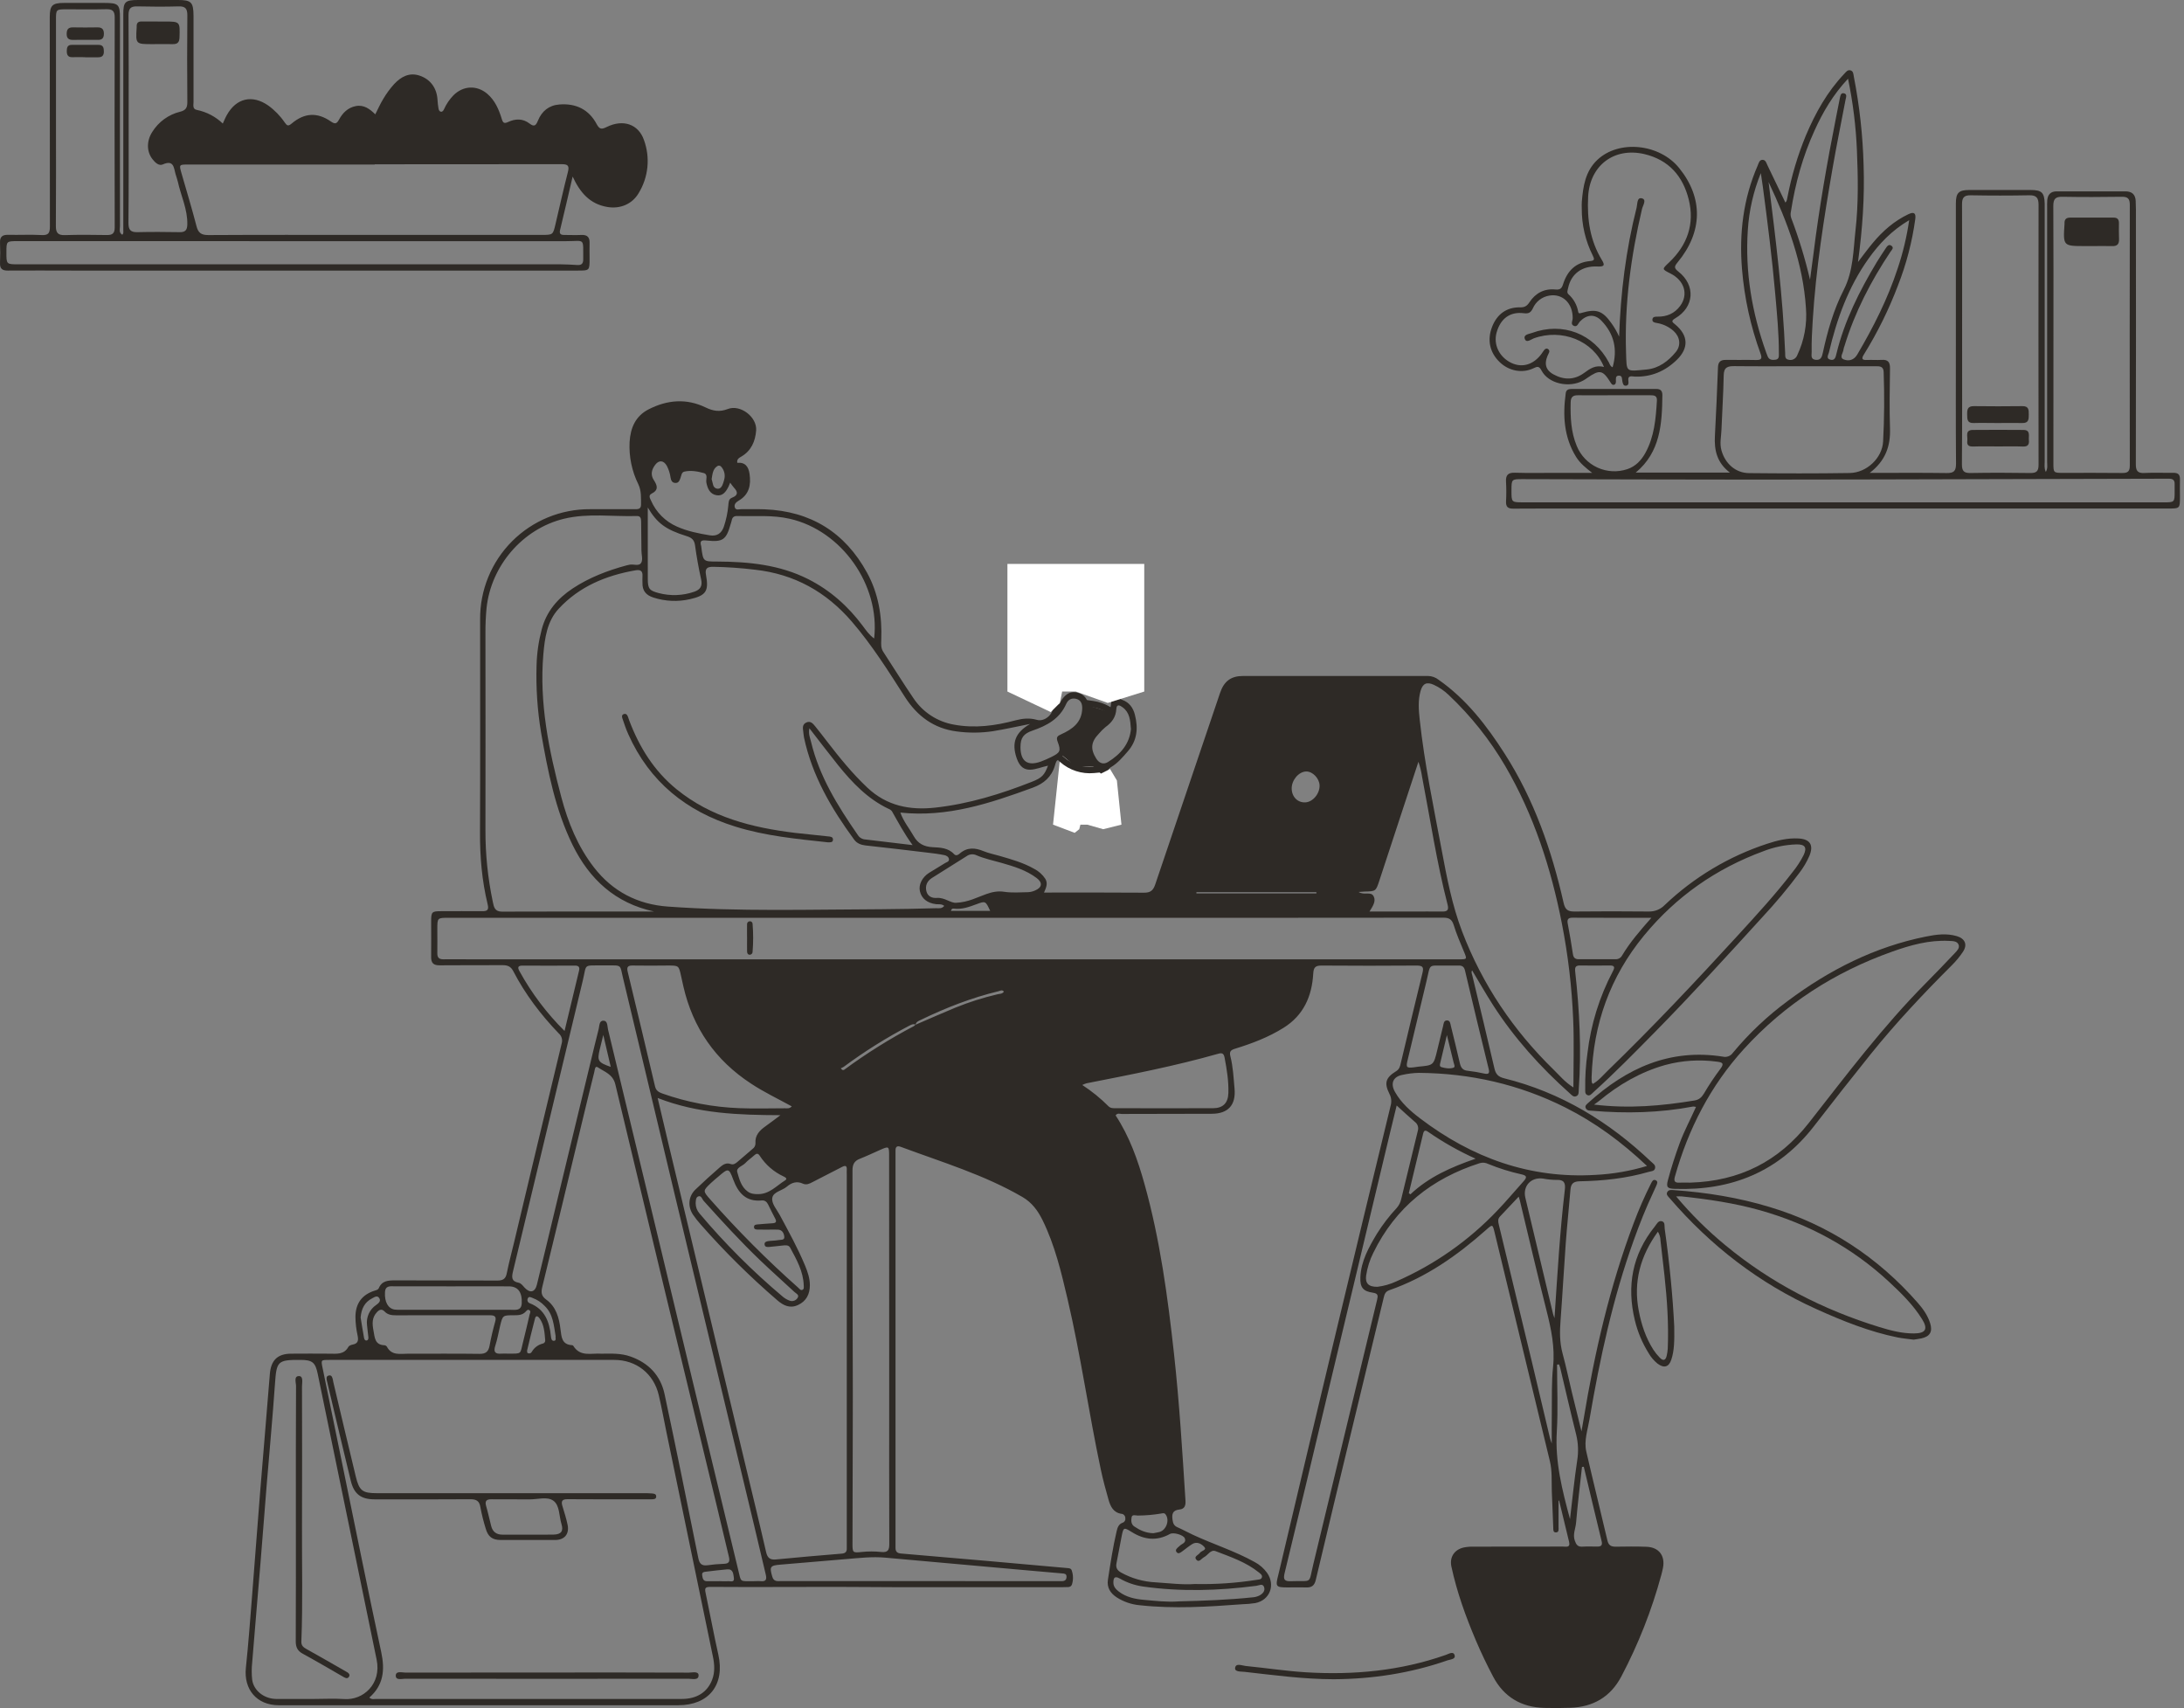 <svg xmlns="http://www.w3.org/2000/svg" width="523" height="409" viewBox="0 0 523 409" fill="none"><rect x="0" y="0" width="523" height="409" fill="#808080" stroke="none"/><path d="M137.131 42.277C138.9 46.099 141.245 48.879 145.512 49.574C148.525 50.061 151.398 48.879 152.938 46.245C154.091 44.362 154.805 42.242 155.027 40.045C155.248 37.847 154.971 35.628 154.217 33.552C152.903 29.73 149.22 28.458 145.252 30.425C144.063 31.016 143.559 30.977 142.889 29.73C141.009 26.186 137.896 24.705 133.955 25.018C131.467 25.202 129.754 26.61 128.83 28.865C128.347 30.036 127.968 30.484 126.777 29.56C125.209 28.354 123.409 28.396 121.679 29.212C120.73 29.654 120.449 29.435 120.157 28.479C119.462 26.206 118.534 24.021 116.648 22.426C114.153 20.341 110.904 20.497 108.572 22.836C107.643 23.794 106.888 24.906 106.342 26.123C106.199 26.429 105.994 26.797 105.601 26.749C105.209 26.7 105.066 26.311 105.007 25.981C104.889 25.301 104.81 24.616 104.771 23.927C104.618 21.116 103.1 19.017 100.56 18.135C98.02 17.252 96.025 18.381 94.368 20.15C93.404 21.221 92.548 22.385 91.814 23.625C91.088 24.799 90.531 26.078 89.868 27.378C88.568 26.102 87.154 25.035 85.233 25.397C83.311 25.758 82.057 27.027 81.174 28.66C80.629 29.667 80.215 29.765 79.221 29.08C75.983 26.839 72.901 26.995 69.84 29.584C69.009 30.279 68.752 30.126 68.199 29.351C67.124 27.767 65.78 26.383 64.228 25.261C60.406 22.607 56.583 23.482 54.314 27.558C53.967 28.156 53.72 28.799 53.352 29.581C51.619 27.919 49.45 26.785 47.097 26.311C46.055 26.102 46.347 25.126 46.343 24.427C46.322 17.541 46.343 10.654 46.343 3.767C46.319 0.521 45.805 0 42.615 0C39.425 0 36.249 0 33.066 0C29.939 0 29.526 0.424 29.526 3.475C29.526 20.719 29.526 37.964 29.526 55.21C29.526 55.537 29.63 55.905 29.275 56.211C28.4 55.665 28.73 54.838 28.73 54.171C28.709 37.562 28.709 20.953 28.73 4.343C28.73 1.046 28.383 0.705 25.022 0.702C21.779 0.702 18.536 0.702 15.293 0.702C12.534 0.702 11.919 1.303 11.916 4.069C11.916 20.792 11.927 37.516 11.95 54.241C11.95 55.804 11.603 56.371 9.977 56.284C7.322 56.148 4.653 56.284 1.985 56.232C0.595 56.197 -0.058 56.663 0.004 58.122C0.074 59.741 0.07 61.364 0.004 62.987C-0.044 64.349 0.546 64.8 1.874 64.79C7.023 64.745 12.173 64.79 17.326 64.79H138.351C141.186 64.79 141.186 64.79 141.186 61.882C141.186 60.666 141.151 59.449 141.186 58.237C141.235 56.864 140.696 56.194 139.251 56.26C137.861 56.322 136.471 56.26 135.081 56.26C134.282 56.26 133.903 55.989 134.115 55.096C135.147 50.811 136.134 46.562 137.131 42.277ZM89.732 39.397V39.341C104.674 39.341 119.58 39.341 134.504 39.313C136.047 39.313 136.37 39.723 135.988 41.214C134.925 45.349 134 49.522 133.021 53.681C132.419 56.246 132.419 56.249 129.709 56.249H87.022C74.645 56.249 62.265 56.214 49.888 56.287C48.185 56.287 47.455 55.759 47.045 54.119C45.951 49.866 44.655 45.665 43.449 41.443C42.876 39.431 42.889 39.4 44.964 39.4C59.887 39.393 74.809 39.392 89.732 39.397ZM70.531 57.747C92.227 57.747 113.925 57.747 135.623 57.747C140.196 57.747 139.623 56.805 139.664 62.146C139.664 63.112 139.251 63.515 138.299 63.463C136.909 63.383 135.519 63.292 134.129 63.289C125.688 63.27 117.248 63.27 108.809 63.289H4.372C1.53 63.289 1.53 63.289 1.537 60.398C1.537 57.75 1.537 57.74 4.237 57.74L70.531 57.747ZM13.406 29.254C13.406 21.1 13.406 12.943 13.406 4.785C13.406 2.234 13.406 2.231 16.026 2.231C19.154 2.231 22.281 2.286 25.408 2.206C26.864 2.168 27.472 2.575 27.469 4.149C27.427 20.925 27.427 37.701 27.469 54.477C27.469 55.867 26.923 56.298 25.61 56.28C22.256 56.228 18.896 56.19 15.533 56.298C13.82 56.353 13.365 55.693 13.379 54.074C13.441 45.783 13.406 37.527 13.406 29.236V29.254ZM30.808 28.597C30.808 20.258 30.843 11.943 30.776 3.614C30.776 1.994 31.326 1.484 32.889 1.529C36.187 1.612 39.491 1.619 42.778 1.529C44.398 1.48 44.863 2.092 44.863 3.655C44.801 10.605 44.801 17.544 44.863 24.473C44.863 25.8 44.467 26.419 43.15 26.749C40.361 27.427 37.952 29.178 36.444 31.62C35.054 33.802 35.117 36.339 36.52 38.125C37.156 38.931 38.046 39.793 38.998 39.369C41.607 38.208 41.611 40.126 42.031 41.659C42.202 42.274 42.445 42.868 42.58 43.486C43.331 46.913 44.947 50.134 44.856 53.765C44.821 55.109 44.359 55.617 43.014 55.592C39.661 55.537 36.305 55.509 32.938 55.592C31.253 55.645 30.749 55.016 30.759 53.376C30.839 45.116 30.808 36.832 30.808 28.58V28.597Z" fill="#2E2A26"></path><path d="M20.38 13.717C21.423 13.717 22.465 13.717 23.507 13.717C24.453 13.717 24.869 13.296 24.873 12.358C24.877 11.42 24.713 10.735 23.58 10.742C21.443 10.742 19.306 10.742 17.166 10.742C16.124 10.742 15.992 11.437 15.992 12.264C15.992 13.091 16.259 13.717 17.267 13.692C18.274 13.668 19.352 13.692 20.394 13.692L20.38 13.717Z" fill="#2E2A26"></path><path d="M20.613 9.544C21.537 9.544 22.462 9.519 23.393 9.544C24.397 9.578 24.866 9.172 24.88 8.122C24.894 7.073 24.474 6.534 23.355 6.555C21.393 6.59 19.424 6.59 17.448 6.555C16.291 6.538 15.964 7.104 15.967 8.168C15.971 9.231 16.516 9.557 17.482 9.557C18.532 9.523 19.571 9.544 20.613 9.544Z" fill="#2E2A26"></path><path d="M37.785 5.141C36.517 5.141 35.248 5.168 33.98 5.141C33.097 5.116 32.691 5.488 32.729 6.367C32.734 6.425 32.734 6.483 32.729 6.541C32.475 10.568 32.475 10.568 36.461 10.568C38.077 10.568 39.689 10.537 41.305 10.568C42.434 10.596 42.945 10.221 42.987 8.977C43.105 5.154 43.15 5.154 39.345 5.154H37.788L37.785 5.141Z" fill="#2E2A26"></path><path d="M447.732 113.24C451.52 110.345 452.732 106.839 452.597 102.621C452.444 97.822 452.524 93.017 452.597 88.215C452.618 86.724 452.121 86.071 450.595 86.172C449.445 86.251 448.281 86.137 447.121 86.196C445.818 86.265 445.731 85.848 446.377 84.83C449.61 79.615 452.33 74.099 454.501 68.36C456.51 63.241 457.902 57.901 458.65 52.453C458.837 51.011 458.347 50.646 456.954 51.313C453.608 52.911 450.873 55.302 448.514 58.127C447.343 59.517 446.269 61.008 444.935 62.731C446.009 54.795 446.533 47.195 446.276 39.558C446.084 32.447 445.303 25.364 443.941 18.383C443.82 17.778 443.854 17.014 443.083 16.833C442.43 16.68 442.04 17.257 441.655 17.663C437.565 21.958 434.733 27.045 432.443 32.462C430.483 37.224 429.007 42.17 428.037 47.227C427.947 47.661 427.933 48.123 427.547 48.509C426.112 45.52 424.705 42.557 423.266 39.614C422.999 39.068 422.836 38.272 422.068 38.272C421.3 38.272 421.154 39.082 420.914 39.634C417.457 47.557 416.456 55.865 417.154 64.416C417.719 71.341 419.214 78.159 421.599 84.684C422.029 85.869 421.769 86.231 420.525 86.203C418.093 86.144 415.66 86.22 413.228 86.182C411.984 86.161 411.456 86.703 411.404 87.919C411.185 93.409 410.976 98.9 410.667 104.386C410.472 107.809 411.167 110.828 414.256 113.16H391.709C397.616 108.257 398.009 101.499 398.089 94.626C398.089 93.583 397.654 93.138 396.65 93.138C389.879 93.138 383.108 93.138 376.337 93.138C375.642 93.138 375.055 93.316 374.947 94.132C374.217 99.463 374.488 104.629 377.403 109.372C378.366 110.94 379.756 112.041 381.271 113.226H372.695C369.398 113.226 366.093 113.302 362.799 113.195C361.093 113.139 360.541 113.785 360.648 115.415C360.733 116.976 360.733 118.541 360.648 120.102C360.596 121.392 361.131 121.809 362.386 121.795C368.293 121.746 374.2 121.767 380.107 121.767H519.18C522.036 121.767 522.036 121.767 522.032 118.921C522.032 117.531 521.994 116.141 522.032 114.751C522.064 113.622 521.546 113.205 520.462 113.219C518.148 113.25 515.826 113.132 513.512 113.257C511.851 113.348 511.462 112.677 511.466 111.141C511.503 91.578 511.51 72.017 511.487 52.456C511.487 51.011 511.511 49.562 511.434 48.116C511.358 46.615 510.573 45.819 508.985 45.823C503.484 45.844 497.987 45.823 492.49 45.823C491.083 45.823 490.364 46.591 490.252 47.946C490.2 48.582 490.225 49.221 490.225 49.857C490.225 70.11 490.225 90.366 490.225 110.623C490.225 111.343 490.416 112.1 489.912 113.011C489.481 112.104 489.641 111.304 489.641 110.554C489.627 90.588 489.627 70.622 489.641 50.656C489.641 50.017 489.641 49.381 489.641 48.745C489.564 46.118 488.929 45.5 486.302 45.496H471.544C469.077 45.496 468.372 46.17 468.372 48.693C468.358 59.581 468.358 70.461 468.372 81.335C468.372 91.231 468.327 101.141 468.407 111.023C468.407 112.795 467.896 113.299 466.148 113.271C460.165 113.181 454.206 113.24 447.732 113.24ZM491.736 80.171C491.736 69.879 491.767 59.586 491.705 49.291C491.705 47.619 492.23 47.088 493.884 47.119C498.623 47.206 503.37 47.188 508.109 47.119C509.537 47.098 510.027 47.584 510.024 49.023C509.991 69.841 509.991 90.66 510.024 111.478C510.024 112.868 509.555 113.275 508.21 113.257C503.529 113.198 498.828 113.236 494.158 113.233C491.747 113.233 491.726 113.233 491.726 110.874C491.728 100.642 491.732 90.407 491.736 80.171ZM469.866 80.146C469.866 69.722 469.887 59.326 469.845 48.915C469.845 47.386 470.262 46.73 471.93 46.761C476.614 46.849 481.299 46.849 485.985 46.761C487.688 46.733 488.175 47.428 488.171 49.033C488.141 69.799 488.141 90.562 488.171 111.325C488.171 112.896 487.619 113.288 486.149 113.264C481.406 113.191 476.659 113.177 471.902 113.264C470.304 113.295 469.818 112.809 469.818 111.2C469.897 100.852 469.866 90.501 469.866 80.146ZM431.839 87.694C437.63 87.694 443.412 87.694 449.185 87.694C450.175 87.694 451.033 87.714 451.078 89.083C451.269 94.643 451.242 100.178 450.946 105.714C450.738 109.699 446.999 113.202 442.954 113.264C434.917 113.393 426.877 113.368 418.84 113.288C415.587 113.257 413.127 110.995 412.238 107.857C411.755 106.158 412.186 104.525 412.238 102.868C412.397 98.535 412.7 94.209 412.773 89.879C412.804 87.94 413.711 87.652 415.358 87.673C420.848 87.739 426.345 87.69 431.839 87.694ZM441.356 120.287H364.797C361.948 120.287 361.948 120.287 361.951 117.476C361.951 114.731 361.951 114.724 364.71 114.731C383.512 114.769 402.317 114.842 421.119 114.842C439.74 114.842 458.365 114.769 476.989 114.731C491.106 114.7 505.225 114.666 519.346 114.626C520.288 114.626 520.781 114.915 520.757 115.898C520.757 116.475 520.757 117.055 520.757 117.635C520.757 120.287 520.757 120.29 518.099 120.29L441.356 120.287ZM442.544 18.848C443.72 24.495 444.432 30.227 444.674 35.989C444.938 42.345 445.06 48.721 444.344 55.055C443.799 59.896 443.844 64.84 441.526 69.392C439.094 74.152 437.634 79.278 436.505 84.493C436.297 85.47 436.026 86.314 434.768 86.158C433.51 86.001 433.851 85.007 433.837 84.278C433.788 81.793 433.93 79.316 434.083 76.832C434.841 64.465 436.769 52.255 438.882 40.072C439.82 34.662 440.929 29.3 441.95 23.894C442.061 23.303 442.43 22.483 441.509 22.327C440.783 22.205 440.696 22.997 440.578 23.557C440.275 25.026 439.99 26.503 439.702 27.977C437.548 38.863 435.63 49.791 434.267 60.806C434.01 62.867 433.718 64.917 433.444 66.974C432.271 61.943 430.761 56.997 428.927 52.168C428.77 51.674 428.75 51.146 428.871 50.642C429.914 43.922 431.7 37.414 434.539 31.225C436.536 26.816 438.986 22.646 442.544 18.848ZM386.5 94.643C389.391 94.643 392.286 94.643 395.187 94.643C396.07 94.643 396.848 94.713 396.779 95.904C396.525 100.248 396.16 104.591 393.999 108.483C393.033 110.22 391.695 111.662 389.714 112.333C387.364 113.129 384.798 112.997 382.542 111.963C380.286 110.93 378.51 109.073 377.577 106.773C376.187 103.427 376.048 99.935 376.121 96.384C376.146 94.994 376.719 94.605 378.012 94.647C380.83 94.688 383.665 94.643 386.5 94.643ZM457.19 52.717C456.618 56.672 455.688 60.567 454.411 64.354C452.037 71.591 448.622 78.333 444.768 84.879C443.938 86.29 442.683 86.519 441.523 86.067C440.362 85.616 441.408 84.493 441.464 83.666C441.512 83.381 441.593 83.103 441.703 82.836C444.17 74.743 448.017 67.321 452.697 60.306C453 59.857 453.639 59.343 452.93 58.839C452.291 58.381 451.888 58.982 451.561 59.475C450.828 60.587 450.081 61.688 449.396 62.828C445.272 69.698 441.693 76.811 439.782 84.657C439.591 85.428 439.434 86.432 438.291 86.123C437.2 85.828 437.843 84.955 437.975 84.386C439.848 76.394 442.61 68.749 447.419 61.987C449.977 58.391 452.969 55.208 457.19 52.717ZM421.665 41.448C421.859 42.762 422.012 43.71 422.137 44.659C423.273 53.193 424.351 61.734 425.108 70.313C425.532 75.091 425.998 79.868 425.987 84.671C425.987 85.299 426.074 86.022 425.167 86.137C424.389 86.234 423.638 86.206 423.287 85.306C423.166 84.983 423.034 84.66 422.916 84.333C419.538 74.854 417.87 65.111 418.551 55.038C418.851 50.37 419.902 45.781 421.665 41.448ZM423.52 43.592C428.037 53.179 431.783 63.051 432.468 73.76C432.772 77.644 432.053 81.54 430.383 85.06C430.231 85.471 429.93 85.809 429.54 86.008C429.149 86.206 428.698 86.25 428.277 86.13C427.388 85.967 427.52 85.233 427.495 84.622C426.939 70.883 425.226 57.258 423.52 43.592Z" fill="#2E2A26"></path><path d="M378.783 49.83C378.748 53.778 379.653 57.677 381.424 61.206C381.855 62.05 381.872 62.426 380.784 62.516C377.365 62.804 375.34 64.837 374.339 67.968C374.009 69.01 373.689 69.441 372.438 69.32C369.818 69.062 367.685 70.181 366.246 72.391C365.676 73.267 365.096 73.618 364.012 73.597C360.826 73.538 358.536 75.185 357.344 78.173C356.072 81.363 356.722 84.428 359.172 86.752C361.347 88.837 364.554 89.459 367.205 88.187C368.143 87.743 368.553 87.6 369.148 88.729C370.798 91.877 375.75 92.983 379.127 91.12C379.479 90.919 379.82 90.7 380.149 90.463C383.081 88.438 383.821 88.587 385.708 91.631C385.91 91.954 386.108 92.235 386.504 92.138C386.9 92.041 386.956 91.672 386.966 91.308C386.966 90.752 386.792 89.994 387.623 89.949C388.571 89.9 388.377 90.772 388.512 91.339C388.63 91.85 388.735 92.468 389.433 92.35C390.01 92.253 390.017 91.707 389.944 91.228C389.725 89.741 390.865 90.154 391.539 90.185C395.476 90.293 398.78 88.865 401.556 86.158C404.451 83.337 404.308 80.307 401.178 77.711C400.483 77.138 400.038 76.884 401.178 76.21C405.733 73.548 406.094 68.329 401.946 65.052C400.903 64.229 400.865 63.868 401.727 62.829C407.794 55.504 407.887 47.37 402.109 40.243C397.39 34.388 387.664 33.415 382.518 38.28C379.641 40.993 379.106 44.593 378.8 48.266C378.745 48.787 378.783 49.312 378.783 49.83ZM387.73 80.602C387.226 79.473 386.608 78.398 385.885 77.395C383.752 74.389 382.289 73.882 378.707 74.931C378.335 75.042 378.012 75.143 377.928 74.636C377.644 73.023 376.824 71.554 375.6 70.466C375.138 70.049 375.412 69.472 375.513 68.982C376.208 65.581 378.835 63.649 382.463 63.812C384.124 63.889 384.405 63.572 383.62 62.287C380.757 57.599 380.03 52.502 380.308 47.116C380.68 39.669 386.473 35.211 393.752 36.89C399.631 38.28 403.019 42.182 404.409 47.811C405.844 53.635 404.062 58.676 399.753 62.787C397.977 64.479 397.904 64.42 400.038 65.497C403.356 67.169 404.381 70.497 402.345 73.256C401.025 75.046 399.166 75.856 396.932 75.824C396.424 75.824 395.771 75.796 395.701 76.488C395.632 77.179 396.282 77.249 396.782 77.346C398.281 77.592 399.678 78.264 400.806 79.282C402.324 80.692 402.585 82.718 401.324 84.261C399.513 86.481 397.216 88.198 394.353 88.472C389.211 88.966 389.551 89.23 389.388 84.414C388.995 72.777 390.559 61.348 393.21 50.042C393.408 49.194 394.395 47.804 393.179 47.491C391.963 47.178 392.136 48.881 391.917 49.722C389.343 59.854 388.078 70.16 387.73 80.602ZM384.12 87.882C382.063 87.305 380.715 88.309 379.346 89.303C376.983 91.019 374.506 91.016 372.014 89.65C369.679 88.365 369.877 86.495 370.937 84.459C370.98 84.382 371.008 84.297 371.017 84.21C371.027 84.122 371.018 84.033 370.993 83.949C370.967 83.864 370.925 83.786 370.868 83.718C370.811 83.651 370.741 83.595 370.663 83.555C370.287 83.347 369.995 83.555 369.766 83.84C369.537 84.125 369.373 84.414 369.172 84.692C367.25 87.326 364.53 88.149 361.903 86.891C359.019 85.501 357.57 82.496 358.397 79.594C359.349 76.255 361.628 74.573 364.94 75.004C366.1 75.154 366.604 74.803 367.07 73.837C367.42 73.036 367.967 72.336 368.659 71.801C369.352 71.267 370.167 70.915 371.031 70.779C374.241 70.247 376.653 72.68 376.611 76.206C376.611 76.814 375.993 77.701 376.934 78.048C377.73 78.343 377.925 77.423 378.324 77.006C379.989 75.268 381.886 75.133 383.481 76.78C386.549 79.952 387.386 83.677 386.17 87.944C385.566 87.69 385.493 87.19 385.284 86.797C381.598 79.879 374.214 77.03 366.837 79.733C366.111 80.001 364.717 80.102 365.165 81.207C365.562 82.183 366.594 81.279 367.278 81.026C373.953 78.587 381.552 81.547 384.106 87.882H384.12Z" fill="#2E2A26"></path><path d="M500.875 58.93C502.494 58.93 504.113 58.875 505.739 58.93C507.042 58.989 507.498 58.42 507.442 57.193C507.386 55.966 507.414 54.65 507.418 53.371C507.418 52.513 507.025 52.106 506.153 52.106C502.678 52.106 499.21 52.106 495.75 52.106C494.808 52.106 494.36 52.509 494.387 53.454C494.391 53.512 494.391 53.57 494.387 53.628C494.04 58.923 494.04 58.923 499.329 58.923L500.875 58.93Z" fill="#2E2A26"></path><path d="M478.532 106.901C480.492 106.901 482.455 106.846 484.411 106.925C485.61 106.978 485.964 106.436 485.853 105.383C485.746 104.396 486.329 102.95 484.533 102.95C480.498 102.916 476.462 102.916 472.427 102.95C470.484 102.971 471.249 104.521 471.11 105.529C470.943 106.72 471.572 106.967 472.653 106.919C474.599 106.842 476.572 106.901 478.532 106.901Z" fill="#2E2A26"></path><path d="M478.362 101.294C480.332 101.294 482.299 101.242 484.269 101.294C485.881 101.35 485.815 100.3 485.826 99.209C485.836 98.118 485.798 97.239 484.325 97.253C480.447 97.295 476.569 97.308 472.695 97.253C471.152 97.229 471.055 98.09 471.075 99.251C471.096 100.356 471.041 101.36 472.639 101.294C474.543 101.235 476.454 101.294 478.362 101.294Z" fill="#2E2A26"></path><path d="M373.362 359.325C374.161 362.623 374.974 365.927 375.752 369.221C376.1 370.681 374.953 370.326 374.244 370.33C367.124 370.33 359.998 370.33 352.885 370.351C352.077 370.329 351.269 370.399 350.477 370.559C348.26 371.084 347.086 372.873 347.565 375.118C348.879 381.251 351.009 387.123 353.455 392.878C354.699 395.803 356.082 398.677 357.565 401.488C360.14 406.353 364.303 408.813 369.796 408.962C371.881 409.018 373.966 409.011 376.051 408.934C381.517 408.74 385.655 406.353 388.254 401.443C392.336 393.714 395.547 385.556 397.831 377.12C397.98 376.56 398.119 375.997 398.23 375.431C398.793 372.54 397.268 370.5 394.325 370.382C391.84 370.281 389.349 370.323 386.861 370.358C385.77 370.358 385.19 370.01 384.925 368.867C383.268 361.775 381.506 354.704 379.873 347.605C379.272 344.992 380.2 342.424 380.631 339.884C383.108 325.335 386.215 310.936 391.218 297.009C392.608 293.142 394.106 289.323 395.867 285.609C396.138 285.035 396.403 284.455 396.649 283.871C396.833 283.444 397.073 282.923 396.545 282.638C395.888 282.29 395.621 282.888 395.391 283.333C393.83 286.433 392.438 289.616 391.222 292.867C385.474 308.08 381.868 323.845 379.22 339.849C379.088 340.645 378.945 341.441 378.716 342.758C377.872 339.325 377.128 336.357 376.412 333.376C375.669 330.287 375.022 327.167 374.192 324.102C373.459 321.419 373.497 318.747 373.716 316.02C374.175 309.908 374.501 303.789 374.95 297.68C375.266 293.413 375.721 289.16 376.072 284.9C376.19 283.43 376.767 282.888 378.358 282.86C383.918 282.763 389.436 282.165 394.808 280.612C395.398 280.438 396.198 280.483 396.343 279.712C396.489 278.941 395.833 278.593 395.384 278.166C385.308 268.582 373.768 261.56 360.175 258.196C358.785 257.849 358.187 257.213 357.871 255.848C356.158 248.412 354.348 240.996 352.572 233.574C352.482 233.196 352.256 232.824 352.517 232.355C354.198 235.135 355.793 237.953 357.531 240.659C362.632 248.599 368.897 255.538 375.922 261.814C376.35 262.196 376.774 262.741 377.403 262.509C378.16 262.251 378.021 261.487 378.063 260.869C378.72 251.431 378.261 242.025 377.208 232.643C377.083 231.517 377.368 231.173 378.435 231.187C380.749 231.219 383.063 231.229 385.384 231.187C386.597 231.163 386.795 231.535 386.228 232.577C383.013 238.68 380.952 245.324 380.148 252.175C379.747 254.982 379.568 257.817 379.613 260.653C379.633 261.213 379.474 261.901 380.099 262.213C380.725 262.526 381.141 261.918 381.551 261.55C386.666 256.939 391.486 252.025 396.312 247.122C405.117 238.171 413.578 228.897 422.025 219.62C425.183 216.236 428.154 212.682 430.924 208.973C431.873 207.73 432.669 206.376 433.294 204.943C434.367 202.343 433.461 200.922 430.677 200.773C428.085 200.63 425.611 201.238 423.193 202.034C414.03 205.037 405.652 210.045 398.668 216.694C398.175 217.206 397.58 217.611 396.922 217.881C396.264 218.151 395.557 218.282 394.846 218.265C388.888 218.202 382.926 218.202 376.961 218.265C375.398 218.265 374.786 217.757 374.432 216.18C371.582 203.577 367.361 191.474 360.356 180.525C356.043 173.781 351.186 167.453 344.507 162.776C343.785 162.205 342.895 161.884 341.974 161.863C327.214 161.863 312.454 161.863 297.696 161.863C294.773 161.863 293.116 163.117 292.164 165.925C286.968 181.213 281.793 196.502 276.639 211.791C276.145 213.261 275.464 213.772 273.935 213.758C266.01 213.692 258.084 213.727 250.008 213.727C250.45 212.684 251.03 211.604 250.318 210.429C249.644 209.411 248.717 208.585 247.628 208.032C245.036 206.558 242.19 205.766 239.358 204.943C238.08 204.571 236.756 204.317 235.536 203.813C233.51 202.979 231.634 202.833 229.855 204.355C229.466 204.703 228.941 205.029 228.465 204.519C227.054 202.993 225.15 202.955 223.326 202.858C221.307 202.753 219.816 202.013 218.809 200.22C217.801 198.427 216.376 196.746 215.609 194.574C226.912 195.773 237.152 192.329 247.326 188.608C249.96 187.645 251.801 186.05 252.621 183.326C252.795 182.753 252.931 181.863 253.702 181.971C254.366 182.061 254.15 182.916 254.255 183.455C255.245 188.58 253.845 188.024 259.557 188.052H261.294C264.29 188.052 264.29 188.052 265.071 185.272C265.242 184.664 265.391 184.087 266.03 183.708C267.646 182.756 268.831 181.335 270.058 179.931C272.358 177.304 272.58 174.323 271.771 171.14C271.354 169.497 270.426 168.176 268.755 167.586C267.858 167.266 267.688 166.776 267.841 165.872C268.233 163.593 268.414 161.279 268.855 159.013C269.175 157.38 268.57 156.949 267.062 156.977C264.112 157.036 261.155 156.949 258.209 157.008C257.027 157.033 256.451 156.64 256.124 155.462C255.141 151.775 254.039 148.117 252.997 144.451C252.851 143.95 252.722 143.443 252.528 142.96C252.364 142.553 252.225 141.973 251.603 142.161C250.981 142.348 251.089 142.891 251.207 143.335C251.673 145.073 252.166 146.789 252.66 148.513C253.309 150.792 253.928 153.082 254.647 155.341C255.04 156.581 254.731 157.057 253.421 156.998C249.724 156.828 250.509 157.484 250.867 160.275C251.245 163.193 251.77 166.098 252.138 169.021C252.385 170.956 250.179 172.905 248.316 172.374C246.579 171.877 244.949 172.026 243.212 172.478C238.378 173.781 233.483 174.445 228.465 173.52C226.489 173.179 224.604 172.436 222.926 171.338C221.248 170.241 219.812 168.811 218.708 167.137C216.227 163.513 213.93 159.764 211.519 156.091C210.921 155.184 210.998 154.211 211.036 153.242C211.258 147.585 210.376 142.143 207.634 137.14C202.335 127.466 194.128 122.39 183.092 121.955C181.24 121.882 179.388 121.955 177.532 121.924C176.997 121.924 176.233 122.237 175.983 121.549C175.708 120.791 176.243 120.26 176.897 119.881C179.426 118.407 179.881 116.093 179.489 113.442C179.238 111.753 178.446 110.638 176.556 110.826C176.403 109.95 176.973 109.651 177.536 109.321C179.909 107.931 180.865 105.679 181.073 103.091C181.33 99.88 177.31 96.76 174.266 97.945C172.327 98.699 170.746 98.424 168.991 97.573C164.384 95.346 159.79 95.731 155.322 98.018C152.156 99.637 150.968 102.486 150.767 105.864C150.593 109.345 151.311 112.813 152.851 115.94C153.623 117.567 153.491 119.196 153.505 120.861C153.505 121.99 152.671 121.927 151.91 121.927C148.379 121.927 144.849 121.927 141.319 121.927C137.851 121.905 134.414 122.571 131.206 123.888C127.998 125.205 125.084 127.147 122.633 129.599C120.182 132.052 118.242 134.968 116.928 138.176C115.613 141.385 114.948 144.823 114.973 148.29C114.973 165.317 115.018 182.322 114.945 199.338C114.921 205.151 115.404 210.891 116.777 216.534C117.1 217.855 116.728 218.199 115.487 218.188C112.19 218.153 108.885 218.188 105.591 218.188C103.409 218.188 103.256 218.358 103.246 220.593C103.246 223.428 103.284 226.264 103.246 229.099C103.222 230.562 103.76 231.166 105.282 231.149C110.317 231.09 115.359 231.149 120.39 231.114C121.547 231.114 122.319 231.42 122.889 232.504C125.752 238.043 129.491 242.963 133.799 247.446C134.143 247.742 134.393 248.133 134.516 248.569C134.64 249.006 134.632 249.47 134.494 249.902C130.688 265.696 126.908 281.495 123.153 297.298C122.548 299.827 121.867 302.343 121.356 304.894C121.089 306.249 120.439 306.631 119.105 306.631C110.946 306.582 102.773 306.631 94.622 306.589C92.985 306.589 91.474 306.648 90.713 308.441C90.542 308.848 90.118 308.924 89.719 309.049C86.637 310.029 85.122 312.156 85.118 315.37C85.134 316.851 85.305 318.327 85.629 319.772C85.858 320.902 85.81 321.704 84.469 321.962C84.09 322.031 83.582 322.219 83.426 322.511C82.384 324.418 80.605 324.154 78.881 324.144C75.813 324.123 72.748 324.116 69.68 324.144C66.428 324.168 64.878 325.756 64.617 329.029C63.87 338.477 63.047 347.921 62.286 357.369C61.643 365.378 61.059 373.391 60.42 381.4C59.94 387.391 59.513 393.388 58.881 399.361C58.335 404.546 61.483 408.305 66.734 408.326C73.968 408.354 81.202 408.326 88.437 408.326C113.093 408.326 137.749 408.326 162.403 408.326C169.787 408.326 173.634 403.406 172.018 396.199C170.917 391.293 170.01 386.345 168.971 381.425C168.738 380.316 168.825 379.979 170.166 379.986C180.118 380.056 190.069 379.986 200.017 379.986C205.282 379.986 210.542 380.059 215.807 380.066C228.48 380.08 241.155 380.08 253.831 380.066C254.062 380.084 254.294 380.084 254.526 380.066C255.287 379.945 256.378 380.323 256.694 379.42C257.048 378.309 257.027 377.113 256.635 376.015C256.464 375.504 255.919 375.507 255.453 375.466C248.944 374.884 242.438 374.305 235.936 373.728C229.202 373.133 222.465 372.554 215.727 371.991C214.879 371.918 214.455 371.55 214.448 370.698C214.441 369.847 214.448 369.079 214.448 368.266V276.943C214.448 276.481 214.448 276.018 214.448 275.553C214.427 274.629 214.778 274.267 215.72 274.618C225.574 278.287 235.699 281.3 244.869 286.641C247.135 287.958 248.573 289.956 249.675 292.2C252.604 298.166 254.129 304.591 255.634 311.013C258.803 324.529 260.721 338.293 263.605 351.865C264.123 354.297 264.762 356.699 265.45 359.086C265.905 360.667 266.569 362.171 268.504 362.477C268.771 362.49 269.021 362.606 269.203 362.8C269.385 362.995 269.483 363.253 269.477 363.519C269.521 363.75 269.48 363.989 269.361 364.192C269.242 364.394 269.054 364.547 268.831 364.621C267.865 364.968 267.604 365.788 267.403 366.64C266.5 370.462 265.919 374.361 265.318 378.242C265.023 380.146 265.888 381.484 267.403 382.488C269.067 383.556 270.965 384.204 272.935 384.378C281.135 385.278 289.329 384.747 297.518 384.139C298.558 384.113 299.594 384.02 300.621 383.861C304.096 383.166 305.469 379.545 303.429 376.626C302.648 375.543 301.628 374.655 300.448 374.031C295.729 371.404 290.566 369.784 285.69 367.519C284.433 366.935 283.213 366.261 281.948 365.698C281.149 365.351 280.906 364.791 280.791 363.961C280.579 362.546 280.791 361.626 282.442 361.459C283.675 361.334 283.96 360.517 283.887 359.346C283.137 347.636 282.428 335.923 281.146 324.251C279.631 310.512 277.796 296.801 274.057 283.461C272.452 277.718 270.464 272.106 267.156 267.088C267.591 266.446 268.164 266.741 268.623 266.741C275.798 266.71 282.977 266.713 290.166 266.696C294.12 266.696 295.993 264.59 295.632 260.664C295.395 258.071 295.284 255.451 294.638 252.932C294.332 251.754 294.784 251.417 295.767 251.115C299.812 249.871 303.759 248.373 307.362 246.118C312.178 243.116 314.169 238.547 314.479 233.137C314.566 231.58 315.052 231.191 316.522 231.205C324.099 231.263 331.68 231.263 339.264 231.205C340.779 231.205 340.963 231.653 340.626 233.018C338.85 240.204 337.169 247.411 335.438 254.607C335.268 255.302 335.143 255.997 334.368 256.476C331.811 258.057 331.415 259.298 332.725 261.925C333.179 262.778 333.287 263.774 333.027 264.705C328.628 282.79 324.262 300.883 319.931 318.984C315.386 337.979 310.868 356.989 306.379 376.015C306.285 376.407 306.195 376.803 306.094 377.193C305.399 379.91 305.521 380.101 308.269 380.115C309.774 380.115 311.282 380.066 312.786 380.115C314.096 380.167 314.767 379.677 315.083 378.346C317.993 366.085 320.931 353.83 323.899 341.58C326.38 331.295 328.865 321.011 331.355 310.728C331.547 309.928 331.741 309.275 332.711 308.938C341.491 305.884 348.934 300.654 355.821 294.549C357.433 293.118 357.419 293.083 357.937 295.22C362.339 313.428 366.74 331.636 371.141 349.846C371.725 352.254 371.527 354.673 371.61 357.095C371.715 359.983 371.83 362.872 371.958 365.761C371.979 366.254 371.864 366.963 372.614 366.939C373.365 366.914 373.223 366.209 373.223 365.712C373.24 363.589 373.223 361.466 373.223 359.343L373.362 359.325ZM219.257 245.354C219.139 245.484 219.008 245.6 218.864 245.701C213.079 248.737 207.531 252.205 202.269 256.077C202.05 256.24 201.8 256.424 201.341 255.809C201.592 255.707 201.834 255.584 202.064 255.441C207.035 251.758 212.285 248.467 217.766 245.597C218.229 245.357 218.698 245.107 219.247 245.347C219.396 244.69 219.942 244.482 220.47 244.228C226.467 241.323 232.631 238.915 239.129 237.348C239.539 237.251 239.973 236.921 240.401 237.445C240.032 238.029 239.39 237.96 238.868 238.085C235.431 238.886 232.062 239.955 228.792 241.281C225.598 242.595 222.436 244.006 219.257 245.371V245.354ZM226.127 216.91C225.512 217.674 224.768 217.455 224.108 217.472C219.771 217.587 215.421 217.702 211.098 217.716C194.034 217.771 176.959 218.313 159.915 217.08C152.723 216.562 146.711 213.487 142.233 207.698C138.348 202.677 136.02 196.926 134.407 190.842C131.437 179.622 129.105 168.326 130.12 156.619C130.467 152.738 131.006 148.78 133.768 145.788C138.713 140.437 145.106 137.797 152.184 136.563C153.407 136.351 153.942 136.744 153.852 137.995C153.814 138.512 153.852 139.037 153.852 139.555C153.796 141.445 154.689 142.526 156.503 143.096C159.316 143.999 162.319 144.133 165.201 143.481C169.092 142.606 169.78 141.549 169.064 137.658C168.79 136.167 169.29 135.712 170.76 135.722C174.113 135.78 177.46 136.012 180.788 136.417C190.198 137.459 197.832 141.688 204.024 148.888C208.843 154.496 212.749 160.702 216.696 166.88C219.615 171.456 223.646 174.462 229.118 175.147C231.99 175.535 234.901 175.515 237.767 175.088C240.592 174.636 243.386 173.996 246.68 173.35C243.097 175.404 242.211 177.892 243.462 181.554C244.96 185.943 248.153 183.91 250.964 183.34C250.123 185.602 249.484 186.262 247.142 187.187C239.643 190.144 231.975 192.51 223.927 193.392C217.878 194.053 212.353 192.986 207.697 188.597C204.097 185.202 201.018 181.398 198.019 177.499C197.102 176.307 196.188 175.115 195.24 173.951C194.691 173.284 194.11 172.523 193.068 173.013C192.137 173.451 192.224 174.285 192.345 175.115C192.422 175.63 192.439 176.158 192.547 176.662C194.503 185.797 199.104 193.632 204.542 201.051C205.188 201.933 206.14 202.312 207.238 202.441C212.232 202.992 217.225 203.571 222.217 204.178C223.531 204.331 224.848 204.494 226.144 204.762C226.613 204.856 227.186 205.151 227.249 205.738C227.311 206.325 226.703 206.433 226.335 206.656C225.06 207.455 223.76 208.205 222.485 209.004C220.835 210.047 219.945 211.833 220.282 213.383C220.671 215.155 222.072 216.27 224.184 216.51C224.806 216.576 225.47 216.395 226.127 216.927V216.91ZM88.454 406.481C91.845 403.503 92.207 399.879 91.296 395.623C87.961 380.084 84.837 364.499 81.633 348.932C80.181 341.854 78.746 334.773 77.276 327.698C76.845 325.613 76.803 325.634 78.881 325.634C101.62 325.634 124.36 325.634 147.101 325.634C152.386 325.634 156.555 328.942 157.754 334.078C158.449 337.004 158.977 339.961 159.585 342.904C163.306 360.864 167.022 378.812 170.736 396.748C171.111 398.569 171.222 400.435 170.534 402.228C169.395 405.195 166.872 406.818 163.293 406.818C138.877 406.837 114.459 406.837 90.038 406.818C89.549 406.832 89.003 406.999 88.454 406.499V406.481ZM186.886 267.036C185.705 267.915 184.541 268.819 183.342 269.667C181.911 270.681 180.76 271.831 180.91 273.774C180.913 274.036 180.851 274.295 180.73 274.528C180.609 274.761 180.432 274.96 180.215 275.108C178.988 276.15 177.783 277.224 176.528 278.27C176.08 278.649 175.604 278.965 174.951 278.722C173.929 278.343 173.113 278.878 172.421 279.483C170.42 281.22 168.436 283.006 166.514 284.858C164.825 286.498 164.648 288.92 165.979 290.894C166.535 291.705 167.144 292.478 167.803 293.208C173.495 299.683 179.632 305.754 186.167 311.377C187.63 312.625 189.162 313.372 191.07 312.503C193.096 311.582 193.926 309.883 193.94 307.75C193.94 306.103 193.412 304.563 192.793 303.059C191.056 298.889 188.877 294.938 186.744 290.963C186.014 289.598 184.659 288.149 184.954 286.759C185.25 285.369 187.303 285.108 188.429 284.146C189.555 283.183 190.809 282.756 192.251 283.42C193.092 283.809 193.808 283.461 194.545 283.072C196.904 281.846 199.284 280.657 201.644 279.424C202.45 279.003 202.832 279.121 202.776 280.094C202.752 280.501 202.776 280.904 202.776 281.31V369.673C202.776 370.021 202.776 370.368 202.776 370.716C202.815 371.567 202.453 371.949 201.567 372.022C196.327 372.453 191.087 372.901 185.854 373.412C184.464 373.548 183.794 373.11 183.464 371.675C181.799 364.409 180.031 357.168 178.293 349.919C172.328 325.017 166.361 300.115 160.392 275.212C159.443 271.248 158.515 267.272 157.487 262.915C167.146 266.692 176.928 266.991 186.886 267.036ZM228.236 229.71H111.898C109.987 229.71 108.076 229.679 106.168 229.71C105.126 229.71 104.709 229.28 104.726 228.255C104.758 226.343 104.726 224.432 104.726 222.525C104.726 219.769 104.726 219.769 107.44 219.769H304.854C318.457 219.769 332.057 219.769 345.657 219.741C347.047 219.741 347.704 220.176 348.121 221.521C348.792 223.668 349.678 225.753 350.553 227.831C351.346 229.735 351.391 229.714 349.25 229.714L228.236 229.71ZM156.632 218.265C144.47 218.265 132.336 218.24 120.192 218.292C118.438 218.292 118.264 217.146 118.014 215.961C116.822 210.301 116.23 204.531 116.248 198.747C116.272 183.009 116.272 167.273 116.248 151.539C116.236 149.575 116.323 147.612 116.509 145.656C117.551 135.51 125.14 126.611 135.071 124.214C140.832 122.824 146.708 123.741 152.532 123.564C153.518 123.533 153.522 124.342 153.532 125.058C153.558 127.314 153.582 129.571 153.605 131.827C153.605 132.803 153.981 133.964 153.574 134.711C153.025 135.722 151.659 134.975 150.683 135.236C150.461 135.295 150.231 135.329 150.009 135.392C145.461 136.619 141.096 138.297 137.153 140.899C133.518 143.297 130.822 146.435 129.71 150.771C128.972 153.567 128.563 156.439 128.49 159.33C128.329 164.708 128.689 170.088 129.567 175.397C131.183 184.64 132.958 193.848 137.132 202.361C141.169 210.558 147.347 216.26 156.621 218.265H156.632ZM376.781 260.389C374.734 259.114 373.497 257.557 372.1 256.195C362.395 246.74 354.977 235.75 350.14 223.07C347.739 216.774 346.481 210.179 345.247 203.591C343.302 193.205 341.116 182.854 339.976 172.318C339.73 170.032 339.538 167.693 340.192 165.424C340.706 163.645 341.665 163.218 343.34 163.975C344.659 164.58 345.866 165.402 346.912 166.408C352.217 171.409 356.78 177.142 360.463 183.434C367.298 195.151 371.416 207.858 374.015 221.1C375.505 228.699 376.412 236.401 376.729 244.138C376.958 249.464 376.781 254.777 376.781 260.389ZM144.06 324.147C141.628 323.966 138.956 324.981 137.298 322.278C137.264 322.23 137.219 322.19 137.169 322.16C137.118 322.131 137.062 322.111 137.003 322.104C134.512 321.989 134.456 320.113 134.223 318.327C133.893 315.547 133.181 312.906 130.801 311.19C129.564 310.304 129.56 309.39 129.873 308.097C133.007 295.234 136.114 282.363 139.192 269.486C140.235 265.212 141.242 260.938 142.319 256.678C142.431 256.233 142.458 255.09 143.178 255.583C144.762 256.671 146.757 257.203 147.347 259.635C155.328 293.032 163.364 326.421 171.455 359.801C172.497 364.072 173.474 368.353 174.513 372.623C174.77 373.666 174.801 374.434 173.359 374.461C172.031 374.506 170.707 374.622 169.391 374.809C168.001 374.983 167.49 374.409 167.216 373.051C164.579 359.961 161.934 346.872 159.141 333.814C158.192 329.377 155.346 326.374 151.024 324.835C148.744 324.012 146.371 324.123 144.06 324.147ZM74.816 406.825H66.313C66.139 406.825 65.966 406.818 65.792 406.804C63.092 406.638 60.757 404.768 60.392 402.242C60.238 400.856 60.238 399.458 60.392 398.072C61.035 390.08 61.733 382.089 62.394 374.069C62.897 367.908 63.363 361.744 63.863 355.583C64.524 347.525 65.281 339.474 65.844 331.409C66.223 325.933 66.445 325.603 71.98 325.634C74.819 325.634 75.525 326.256 76.088 328.994C78.921 342.747 81.758 356.497 84.601 370.243C86.468 379.296 88.331 388.35 90.191 397.405C91.404 403.274 86.922 407.173 82.446 406.843C79.917 406.676 77.359 406.829 74.816 406.825ZM144.769 231.166H145.374C149.015 231.166 148.424 230.965 149.196 234.193C153.303 251.282 157.348 268.384 161.437 285.477C167.794 312.017 174.164 338.553 180.548 365.087C181.504 369.079 182.418 373.078 183.384 377.068C183.644 378.159 183.446 378.753 182.175 378.621C181.601 378.562 181.018 378.621 180.437 378.621C177.032 378.572 177.539 379.072 176.723 375.691C169.602 346.246 162.507 316.795 155.437 287.336C152.163 273.733 148.885 260.131 145.603 246.528C145.412 245.75 145.565 244.443 144.512 244.409C143.459 244.374 143.56 245.649 143.358 246.427C142.695 249.002 142.087 251.591 141.461 254.176C138.832 265.075 136.203 275.976 133.573 286.877C131.906 293.788 130.266 300.71 128.57 307.614C128.122 309.449 126.93 309.723 125.637 308.344C125.199 307.871 124.8 307.274 124.188 307.156C122.416 306.808 122.52 305.797 122.861 304.376C128.445 281.22 133.959 258.047 139.54 234.881C140.592 230.565 139.442 231.253 144.769 231.166ZM381.437 259.548C381.298 259.35 381.187 259.263 381.18 259.169C381.143 258.766 381.129 258.361 381.138 257.957C381.524 245.229 385.575 233.87 393.713 223.991C401.396 214.665 410.937 208.007 422.244 203.838C424.779 202.842 427.465 202.285 430.187 202.191C432.272 202.156 432.755 202.934 431.925 204.734C431.191 206.182 430.304 207.547 429.28 208.806C425.198 214.14 420.653 219.071 416.125 224.019C406.014 235.065 395.749 245.962 384.991 256.39C383.869 257.484 382.844 258.745 381.437 259.548ZM212.936 323.174V333.067C212.936 345.27 212.912 357.473 212.957 369.68C212.957 371.136 212.665 371.796 211.029 371.626C209.477 371.459 207.911 371.459 206.359 371.626C204.194 371.862 204.145 371.789 204.145 369.614C204.145 353.71 204.284 337.803 204.197 321.899C204.121 308.021 204.132 294.139 204.145 280.261C204.145 278.826 204.58 277.989 205.883 277.481C207.499 276.849 209.069 276.091 210.654 275.396C212.895 274.403 212.916 274.41 212.916 276.859C212.927 292.287 212.934 307.725 212.936 323.174ZM394.405 279.191C390.398 280.404 386.257 281.123 382.076 281.331C366.339 282.28 352.489 277.235 340.081 267.811C337.728 266.029 335.504 264.058 334.034 261.424C332.919 259.426 333.607 257.811 335.803 257.387C337.099 257.093 338.422 256.93 339.75 256.9C352.093 256.994 363.816 259.645 374.87 265.205C382.007 268.794 388.355 273.471 394.405 279.191ZM334.462 264.715C336.081 266.181 337.422 267.45 338.826 268.648C339.151 268.887 339.392 269.222 339.517 269.605C339.642 269.989 339.643 270.401 339.521 270.785C338.18 276.227 336.856 281.671 335.549 287.117C335.378 287.91 335.006 288.646 334.469 289.254C332.692 291.157 331.102 293.227 329.722 295.435C327.794 298.663 325.917 301.961 325.765 305.86C325.671 308.236 326.387 309.199 328.729 309.536C330.039 309.723 330.004 310.231 329.771 311.245C324.675 332.314 319.591 353.384 314.52 374.454C313.287 379.538 314.416 378.412 309.19 378.624C307.54 378.697 307.258 378.207 307.633 376.65C311.083 362.441 314.494 348.222 317.867 333.995C322.361 315.217 326.851 296.439 331.338 277.662C332.335 273.423 333.378 269.17 334.462 264.715ZM189.607 264.924C189.044 265.525 188.492 265.379 187.991 265.382C184.35 265.382 180.694 265.504 177.067 265.354C170.768 265.124 164.542 263.939 158.599 261.841C157.744 261.536 157.094 261.147 156.861 260.135C154.702 250.971 152.518 241.814 150.308 232.664C150.006 231.417 150.471 231.177 151.594 231.198C154.373 231.253 157.153 231.219 159.933 231.198C162.542 231.198 162.542 231.198 163.084 233.658C163.272 234.502 163.456 235.35 163.647 236.194C165.92 246.132 171.337 253.916 179.857 259.475C182.901 261.497 186.257 263.082 189.607 264.924ZM329.858 308.129C327.704 308.17 326.89 307.27 327.148 305.425C327.429 303.538 328.007 301.708 328.861 300.001C334.191 289.08 342.912 282.176 354.369 278.517C355.038 278.327 355.755 278.395 356.377 278.708C358.943 279.762 361.595 280.593 364.303 281.192C365.582 281.474 365.766 281.849 364.869 282.836C362.784 285.143 360.783 287.558 358.615 289.817C351.748 297.058 343.498 302.847 334.354 306.843C332.931 307.503 331.414 307.937 329.858 308.129ZM209.33 152.884C208.134 152.043 207.377 150.903 206.588 149.85C203.065 145.142 198.798 141.33 193.53 138.672C186.678 135.215 179.284 134.502 171.782 134.464C168.401 134.464 168.401 134.464 167.959 131.163C167.954 131.047 167.941 130.931 167.921 130.816C167.574 129.631 167.82 129.263 169.2 129.426C173.144 129.857 173.915 129.249 174.985 125.437C175.062 125.159 175.177 124.888 175.225 124.603C175.354 123.832 175.844 123.526 176.57 123.561C180.774 123.675 184.982 123.265 189.173 124.235C201.532 127.067 210.796 140.055 209.33 152.884ZM325.341 213.584C326.081 213.532 326.421 213.497 326.762 213.487C329.462 213.421 329.472 213.424 330.323 210.832C332.225 205.064 334.12 199.295 336.008 193.524C337.224 189.818 338.445 186.112 339.671 182.405C340.068 183.576 340.359 184.779 340.543 186.002C342.509 196.214 344.049 206.503 346.648 216.6C346.978 217.882 346.63 218.289 345.373 218.272C342.94 218.233 340.508 218.272 338.076 218.272H327.95C328.746 216.993 329.535 215.839 328.968 214.665C328.322 213.327 326.717 214.474 325.341 213.584ZM259.182 259.798C259.502 259.64 259.834 259.508 260.176 259.402C270.766 257.317 281.371 255.274 291.768 252.31C292.831 252.004 293.095 252.435 293.262 253.314C293.787 256.094 294.249 258.874 294.158 261.734C294.085 264.104 292.89 265.358 290.482 265.365C282.74 265.393 274.995 265.365 267.25 265.365C266.618 265.365 265.964 265.407 265.457 264.906C263.551 262.991 261.447 261.284 259.182 259.812V259.798ZM346.488 231.201C347.416 231.201 348.34 231.219 349.268 231.201C350.195 231.184 350.616 231.51 350.831 232.435C352.685 240.311 354.577 248.176 356.509 256.032C356.773 257.105 356.363 257.251 355.467 257.074C354.172 256.778 352.861 256.556 351.54 256.41C350.317 256.317 349.845 255.691 349.594 254.604C348.899 251.619 348.184 248.644 347.443 245.673C347.311 245.142 347.284 244.367 346.557 244.343C345.696 244.311 345.717 245.145 345.567 245.733C345.088 247.637 344.625 249.555 344.177 251.459C343.305 255.083 343.305 255.08 339.66 255.417C339.313 255.448 338.965 255.524 338.618 255.566C336.821 255.785 336.654 255.615 337.068 253.881C338.555 247.645 340.048 241.406 341.547 235.166C342.687 230.405 341.804 231.323 346.488 231.201ZM220.313 378.6H216.324C206.549 378.6 196.774 378.6 187.001 378.6C186.167 378.6 185.302 378.774 184.941 377.557C184.225 375.125 184.416 374.851 186.973 374.649C192.158 374.242 197.331 373.749 202.512 373.336C205.678 373.082 208.843 372.693 212.03 372.988C223.475 374.007 234.921 375.031 246.367 376.06C249.012 376.291 251.659 376.523 254.307 376.755C254.838 376.8 255.405 376.796 255.401 377.544C255.398 378.291 255.026 378.586 254.321 378.61C253.973 378.61 253.626 378.61 253.278 378.61L220.313 378.6ZM286.114 379.295C283.286 379.514 280.006 379.111 276.733 378.895C273.834 378.759 271.006 377.957 268.466 376.553C267.504 376.008 267.153 375.365 267.365 374.312C267.782 372.227 268.164 370.115 268.57 368.019C269.022 365.709 269.067 365.639 271.003 366.841C273.995 368.711 276.997 369.072 280.162 367.314C281 366.848 283.401 367.529 283.72 368.356C284.179 369.513 282.9 369.652 282.407 370.254C282.365 370.293 282.319 370.329 282.271 370.361C281.903 370.709 281.333 371.087 281.74 371.643C282.146 372.199 282.667 371.8 283.091 371.491C283.884 370.914 284.641 370.281 285.468 369.753C286.639 369.003 287.779 369.722 288.415 370.448C289.051 371.174 287.685 371.317 287.338 371.838C286.99 372.359 285.85 372.693 286.441 373.426C287.136 374.284 287.702 373.197 288.31 372.887C289.252 372.411 289.912 370.976 291.09 371.424C294.69 372.814 298.387 374.041 301.459 376.525C301.806 376.81 302.293 377.134 302.206 377.623C302.088 378.266 301.435 378.211 300.941 378.294C296.041 379.069 291.081 379.404 286.121 379.295H286.114ZM371.6 345.645C371.371 344.971 371.252 344.711 371.193 344.44C369.751 338.376 368.33 332.306 366.874 326.242C364.233 315.239 361.581 304.236 358.917 293.232C358.743 292.537 358.636 291.888 359.195 291.3C360.661 289.761 362.11 288.211 363.681 286.543C363.803 286.929 363.879 287.131 363.931 287.339C366.054 296.151 368.101 304.98 370.328 313.747C371.454 318.198 372.392 322.639 371.913 327.25C371.52 330.999 371.659 334.752 371.607 338.508C371.562 340.76 371.6 342.987 371.6 345.645ZM105.915 314.943C109.737 314.943 113.535 314.963 117.346 314.943C118.504 314.943 118.917 315.29 118.577 316.492C118.048 318.379 117.59 320.29 117.239 322.219C116.975 323.671 116.315 324.21 114.806 324.185C109.091 324.102 103.371 324.161 97.655 324.151C95.814 324.151 93.784 324.647 92.651 322.472C92.585 322.376 92.499 322.294 92.398 322.234C92.297 322.174 92.184 322.137 92.068 322.125C89.733 322.034 89.75 320.283 89.437 318.629C89.125 316.975 89.045 315.533 90.233 314.241C90.803 313.615 91.397 313.299 92.127 314.07C92.856 314.842 93.829 314.956 94.841 314.953C98.52 314.943 102.217 314.943 105.915 314.943ZM174.853 115.572C175.127 115.977 175.422 116.368 175.736 116.743C176.702 117.765 176.834 118.585 175.295 119.175C174.419 119.505 174.485 120.367 174.405 121.093C174.243 122.82 173.88 124.521 173.324 126.163C172.755 127.751 171.65 128.46 169.968 128.182C167.285 127.741 164.62 127.212 162.125 126.097C159.336 124.886 157.112 122.66 155.902 119.87C155.662 119.335 155.207 118.63 156.038 118.206C157.754 117.341 157.428 116.267 156.569 114.957C155.711 113.647 156.055 112.389 156.934 111.256C157.813 110.124 158.922 110.214 159.669 111.517C160.127 112.385 160.432 113.325 160.569 114.297C160.676 114.915 160.847 115.576 161.677 115.642C162.508 115.708 162.72 115.075 162.945 114.474C163.171 113.873 163.192 113.084 163.894 112.924C165.451 112.577 167.021 112.862 168.519 113.272C169.62 113.585 168.998 114.776 169.155 115.565C169.447 117.025 170.017 118.317 171.587 118.585C173.095 118.842 173.856 117.713 174.457 116.528C174.582 116.274 174.68 116.003 174.853 115.572ZM253.535 168.697C253.045 165.424 252.614 162.419 252.145 159.42C251.992 158.468 252.555 158.534 253.17 158.534C257.503 158.534 261.857 158.558 266.176 158.516C267.194 158.516 267.469 158.791 267.302 159.826C266.802 162.905 266.385 165.994 265.978 169.083C265.756 170.793 265.11 172.117 263.477 172.957C262.514 173.451 261.77 174.33 261.131 175.23C258.205 179.358 258.716 182.211 262.868 184.911C263.216 185.14 263.609 185.31 263.49 185.814C263.443 186.048 263.309 186.256 263.117 186.397C262.924 186.539 262.686 186.603 262.448 186.578C260.829 186.578 259.21 186.554 257.583 186.617C256.478 186.662 256.009 186.127 255.874 185.119C255.637 183.403 255.38 181.693 255.141 179.976C254.734 177.099 254.748 177.124 257.225 175.675C259.703 174.226 260.603 171.853 260.61 169.135C260.633 168.4 260.404 167.679 259.962 167.09C259.52 166.502 258.89 166.082 258.178 165.9C256.572 165.407 255.363 166.05 254.428 167.346C254.175 167.707 253.938 168.086 253.535 168.697ZM183.752 294.442C184.621 294.442 185.49 294.4 186.355 294.442C187.376 294.504 187.745 295.39 187.814 296.134C187.922 297.037 186.949 296.829 186.407 296.943C185.618 297.096 184.795 297.065 183.995 297.183C183.547 297.249 183.009 297.405 183.095 298.02C183.182 298.636 183.742 298.618 184.193 298.583C185.288 298.493 186.376 298.344 187.47 298.236C188.103 298.18 188.836 298.073 189.208 298.74C190.74 301.589 192.363 304.414 192.47 307.774C192.47 308.156 192.599 308.664 192.151 308.858C191.702 309.053 191.435 308.594 191.15 308.337C183.71 301.742 176.682 294.696 170.107 287.238C168.279 285.154 168.276 285.154 170.277 283.249C170.864 282.693 171.497 282.186 172.112 281.661C174.388 279.712 174.544 279.653 175.566 282.402C176.785 285.668 178.617 287.812 182.421 287.45C183.116 287.384 183.617 287.756 183.929 288.399C184.482 289.542 185.052 290.682 185.642 291.808C186.025 292.544 185.823 292.867 185.007 292.913C183.853 292.979 182.703 293.086 181.532 293.18C181.07 293.218 180.521 293.229 180.562 293.875C180.597 294.407 181.091 294.417 181.494 294.428C182.251 294.442 183.002 294.442 183.752 294.442ZM218.541 202.361C214.285 201.853 210.581 201.426 206.88 200.971C206.566 200.905 206.269 200.773 206.009 200.584C205.749 200.396 205.532 200.155 205.372 199.876C200.605 192.979 196.213 185.936 194.235 177.69C194.01 176.735 193.54 175.775 193.822 174.389C196.254 177.516 198.44 180.404 200.709 183.232C204.093 187.419 207.787 191.308 212.78 193.674C213.103 193.792 213.387 193.998 213.6 194.268C215.077 196.86 216.456 199.505 218.541 202.361ZM228.997 216.173C227.711 216.308 226.217 214.863 224.358 215.009C223.208 215.103 222.138 214.661 221.832 213.372C221.526 212.083 222.012 210.971 223.152 210.245C225.932 208.483 228.712 206.77 231.492 205.002C231.819 204.764 232.203 204.617 232.605 204.577C233.008 204.536 233.414 204.604 233.781 204.772C235.748 205.624 237.847 206.051 239.897 206.638C242.844 207.483 245.776 208.376 248.264 210.262C249.723 211.364 249.55 212.521 247.858 213.233C247.331 213.469 246.766 213.606 246.19 213.636C244.289 213.671 242.367 213.827 240.491 213.542C238.91 213.303 237.558 213.598 236.127 214.109C233.976 214.87 231.915 216.023 228.997 216.173ZM155.124 121.524C157.358 125.27 159.353 126.802 164.471 128.39C165.673 128.762 166.267 129.304 166.445 130.611C166.816 133.349 167.31 136.08 167.907 138.776C168.255 140.371 167.654 141.209 166.257 141.688C163.513 142.643 160.546 142.756 157.737 142.011C155.506 141.431 155.131 140.969 155.127 138.648C155.124 132.883 155.124 127.119 155.124 121.524ZM107.951 308.021C112.572 308.021 117.194 307.993 121.815 308.021C124.015 308.021 125.06 309.348 124.942 312.079C124.855 314.008 123.257 313.626 122.051 313.629C113.385 313.65 104.719 313.65 96.053 313.629C95.534 313.653 95.013 313.637 94.497 313.58C92.926 313.327 92.064 311.76 92.189 309.452C92.266 307.715 93.579 308.021 94.622 308.014C99.066 307.993 103.514 308.024 107.961 308.021H107.951ZM372.253 315.637C372.083 315.141 371.968 314.883 371.906 314.616C369.691 305.35 367.481 296.084 365.276 286.818C364.609 284.01 366.617 281.821 369.491 282.21C370.568 282.417 371.663 282.526 372.76 282.534C374.553 282.443 374.918 283.291 374.731 284.862C373.525 295.018 372.955 305.213 372.253 315.637ZM395.454 219.769C392.747 222.841 390.329 225.628 388.435 228.804C388.284 229.084 388.057 229.317 387.78 229.473C387.502 229.63 387.186 229.705 386.868 229.69C383.921 229.69 380.976 229.69 378.032 229.69C377.212 229.69 376.795 229.342 376.666 228.473C376.294 226.02 375.888 223.574 375.419 221.138C375.221 220.096 375.585 219.748 376.562 219.748C382.719 219.776 388.908 219.769 395.454 219.769ZM135.196 246.872C130.933 242.643 127.299 237.824 124.404 232.563C123.886 231.639 124.008 231.208 125.172 231.215C129.325 231.243 133.479 231.243 137.632 231.215C138.549 231.215 138.883 231.524 138.654 232.469C137.507 237.157 136.392 241.855 135.193 246.869L135.196 246.872ZM375.971 363.763C374.095 356.813 372.364 350.027 372.806 342.841C373.132 337.497 372.868 332.118 372.868 326.757L373.344 326.718C373.447 326.971 373.536 327.228 373.612 327.49C374.883 332.82 376.096 338.164 377.434 343.474C377.944 345.531 378.029 347.671 377.684 349.763C376.989 354.381 376.531 359.03 375.968 363.759L375.971 363.763ZM282.25 383.458C279.471 383.666 276.691 383.332 273.935 383.086C271.798 382.898 269.7 382.464 267.921 381.105C267.201 380.553 266.625 379.924 266.621 378.968C266.621 377.877 266.882 377.266 268.157 377.988C269.873 378.97 271.759 379.617 273.717 379.896C282.751 381.175 291.813 380.904 300.847 379.729C301.494 379.646 302.352 379.107 302.689 379.979C303.054 380.914 302.387 381.64 301.567 382.064C301.1 382.291 300.596 382.431 300.079 382.478C294.141 383.093 288.206 383.315 282.247 383.454L282.25 383.458ZM244.376 178.861C244.376 176.665 245.109 175.668 247.295 174.928C250.728 173.76 253.758 172.103 255.321 168.555C255.763 167.561 256.597 167.05 257.729 167.346C258.862 167.641 259.182 168.569 259.157 169.629C259.081 172.985 256.822 174.608 254.129 175.821C253.25 176.217 252.858 176.495 253.271 177.596C254.119 179.844 253.886 180.227 251.68 181.304C250.901 181.691 250.103 182.039 249.289 182.346C246.065 183.521 244.376 182.318 244.369 178.858L244.376 178.861ZM337.749 285.987L337.367 285.713C338.513 280.963 339.667 276.213 340.793 271.466C340.987 270.653 341.321 270.556 341.978 271.015C345.566 273.505 349.377 275.659 353.361 277.45C347.478 279.479 342.127 281.849 337.749 285.987ZM166.59 288.131C166.625 287.544 166.59 286.717 167.202 286.484C167.963 286.192 168.126 287.134 168.519 287.568C172.921 292.461 177.362 297.322 182.123 301.871C184.791 304.421 187.557 306.864 190.257 309.383C190.639 309.73 191.431 310.047 191.035 310.724C190.85 311.059 190.549 311.317 190.189 311.448C189.829 311.58 189.434 311.577 189.075 311.44C188.48 311.22 187.927 310.898 187.442 310.488C180.239 304.426 173.568 297.758 167.504 290.557C166.918 289.885 166.593 289.024 166.59 288.131ZM270.833 174.462C270.537 178.107 268.345 180.605 265.322 182.471C264.244 183.138 263.212 182.76 262.514 181.641C261.069 179.33 261.239 177.655 263.157 175.668C263.641 175.093 264.176 174.562 264.755 174.083C266.239 173.013 267.212 171.72 267.32 169.809C267.399 168.402 268.254 168.944 268.862 169.389C270.52 170.619 270.676 172.478 270.808 174.462H270.833ZM378.862 351.257L379.269 351.222C380.69 357.168 382.097 363.113 383.543 369.051C383.779 370.014 383.428 370.337 382.531 370.33C381.319 370.33 380.099 370.281 378.893 370.351C377.788 370.417 377.43 369.816 377.111 368.891C376.597 367.404 377.291 366.046 377.42 364.638C377.795 360.17 378.344 355.715 378.838 351.257H378.862ZM181.532 285.939C180.635 285.956 179.794 285.862 179.047 285.317C177.477 284.17 177.035 282.342 176.556 280.678C176.236 279.566 177.817 279.226 178.491 278.492C179.113 277.818 179.902 277.301 180.576 276.682C181.087 276.223 181.48 276.029 181.945 276.765C183.338 278.909 185.305 280.618 187.623 281.696C187.998 281.88 188.697 282.217 188.005 282.648C185.948 283.93 184.242 285.956 181.532 285.939ZM121.648 324.133C121.127 324.133 120.606 324.095 120.092 324.133C118.601 324.258 118.104 323.765 118.608 322.229C119.112 320.693 119.372 319.102 119.748 317.535C120.376 314.943 120.376 314.943 123 314.943C124.042 314.943 125.085 314.942 125.877 314.088C126.106 313.838 126.367 313.487 126.739 313.709C127.208 313.99 126.902 314.439 126.819 314.8C126.311 316.986 125.811 319.175 125.258 321.35C124.494 324.359 125.064 324.119 121.641 324.133H121.648ZM309.319 188.841C309.28 186.808 311 184.775 312.793 184.733C314.326 184.702 315.921 186.356 315.997 188.031C316.074 190.036 314.378 192.062 312.561 192.135C310.743 192.208 309.357 190.814 309.319 188.841ZM276.184 367.133C274.311 367.078 272.917 366.39 271.611 365.51C270.829 364.979 270.853 364.041 270.985 363.301C271.117 362.56 271.958 362.904 272.48 362.904C274.329 362.892 276.174 362.733 277.997 362.428C278.387 362.366 278.8 362.203 279.113 362.616C280.155 363.971 279.304 366.403 277.64 366.841C277.087 366.987 276.514 367.064 276.184 367.133ZM126.224 323.379C126.85 320.818 127.434 318.244 128.122 315.7C128.354 314.845 128.879 315.224 129.22 315.7C130.335 317.274 130.401 319.133 130.564 320.954C130.577 321.13 130.525 321.305 130.418 321.446C130.311 321.587 130.157 321.685 129.984 321.722C129.425 321.857 128.9 322.106 128.442 322.454C127.984 322.803 127.603 323.242 127.322 323.744C127.247 323.87 127.134 323.968 126.999 324.026C126.864 324.083 126.715 324.096 126.572 324.064C126.148 323.998 126.259 323.675 126.224 323.379ZM172.251 378.628H169.308C168.324 378.628 168.265 377.884 168.151 377.203C168.029 376.432 168.623 376.393 169.144 376.334C170.805 376.14 172.463 375.924 174.127 375.785C175.58 375.66 175.587 376.855 175.736 377.78C175.938 379.045 174.902 378.569 174.329 378.628C173.636 378.657 172.943 378.651 172.251 378.61V378.628ZM286.507 213.925V213.629H315.233C315.233 213.73 315.233 213.827 315.233 213.925H286.507ZM86.362 315.457C86.532 313.417 87.29 311.815 89.111 310.894C89.639 310.627 90.32 310.092 90.806 310.815C91.293 311.537 90.681 312.048 90.091 312.472C89.321 312.988 88.707 313.706 88.318 314.548C87.929 315.389 87.779 316.322 87.884 317.243C87.961 318.212 88.121 319.178 88.211 320.148C88.246 320.495 88.211 320.912 87.797 320.982C87.384 321.051 87.224 320.634 87.168 320.308C86.866 318.66 86.609 317.027 86.352 315.446L86.362 315.457ZM133.066 319.974C132.945 320.301 133.316 320.992 132.674 321.062C132.031 321.131 131.979 320.384 131.92 319.915C131.572 316.44 130.443 313.49 126.888 312.076C126.775 312.041 126.671 311.983 126.582 311.904C126.494 311.826 126.423 311.73 126.374 311.622C126.326 311.514 126.301 311.397 126.302 311.279C126.302 311.16 126.328 311.044 126.377 310.936C126.652 310.283 127.19 310.693 127.573 310.815C128.66 311.216 129.639 311.866 130.432 312.712C132.475 314.675 132.611 317.319 133.056 319.957L133.066 319.974ZM346.488 247.852C347.089 250.284 347.596 252.369 348.1 254.433C348.204 254.864 348.562 255.504 348.041 255.67C347.11 255.966 346.085 255.795 345.161 255.521C344.615 255.361 344.844 254.753 344.949 254.305C345.435 252.289 345.911 250.271 346.488 247.852ZM170.413 114.71C170.632 113.529 170.666 112.337 171.764 111.621C171.907 111.521 172.083 111.478 172.256 111.501C172.429 111.524 172.587 111.612 172.699 111.746C173.083 112.175 173.349 112.696 173.471 113.258C173.593 113.82 173.566 114.405 173.394 114.954C173.289 115.396 173.142 115.828 172.956 116.243C172.723 116.726 172.362 117.091 171.747 117.018C171.517 116.988 171.302 116.889 171.13 116.735C170.958 116.58 170.836 116.377 170.781 116.152C170.642 115.669 170.545 115.162 170.413 114.71ZM227.718 218.112C227.843 217.587 228.128 217.532 228.413 217.57C230.328 217.813 232.068 217.174 233.806 216.527C235.998 215.718 235.995 215.707 237.117 218.108L227.718 218.112ZM146.253 255.469C143.199 254.406 142.966 254.009 143.626 251.257C143.869 250.243 144.123 249.228 144.47 247.821L146.253 255.469Z" fill="#2E2A26"></path><path d="M406.135 265.057C404.822 268.021 403.331 270.756 402.254 273.678C401.177 276.6 400.211 279.585 399.415 282.591C398.97 284.276 399.255 284.613 401.069 284.676C414.659 285.134 425.973 280.569 434.427 269.62C438.916 263.81 443.46 258.042 448.058 252.315C454.055 244.883 460.588 237.94 467.343 231.199C468.373 230.187 469.295 229.07 470.095 227.867C471.196 226.178 470.55 224.74 468.604 224.163C466.134 223.433 463.653 223.77 461.217 224.26C448.965 226.717 438.113 232.221 428.165 239.643C423.27 243.242 418.836 247.428 414.961 252.107C414.702 252.481 414.335 252.768 413.91 252.93C413.485 253.093 413.02 253.123 412.577 253.017C399.888 251.019 389.491 255.769 380.332 264.088C379.957 264.435 379.439 264.783 379.759 265.391C380.078 265.999 380.7 265.923 381.284 265.975C389.387 266.67 397.448 266.479 405.458 264.96C405.686 264.97 405.913 265.003 406.135 265.057ZM404.78 283.185C403.912 283.185 403.043 283.143 402.178 283.185C401.031 283.255 400.788 282.813 401.09 281.736C404.301 270.311 409.6 259.998 417.602 251.197C427.404 240.425 439.343 232.78 453.044 227.898C457.461 226.321 461.974 225.049 466.752 225.303C467.603 225.348 468.667 225.303 469.025 226.21C469.344 227.033 468.597 227.718 468.052 228.295C465.783 230.685 463.51 233.072 461.189 235.407C450.886 245.793 442.137 257.441 433.151 268.893C425.865 278.185 416.459 282.831 404.78 283.185ZM381.725 264.498C382.379 264.025 382.67 263.838 382.935 263.619C387.657 259.696 392.872 256.669 398.811 255.005C402.836 253.924 407.037 253.657 411.167 254.22C412.348 254.366 413.036 254.567 411.966 255.957C410.544 257.849 409.232 259.821 408.036 261.864C407.48 262.781 406.844 263.341 405.781 263.515C398.008 264.786 390.225 265.516 381.725 264.498Z" fill="#2E2A26"></path><path d="M458.253 320.785C458.854 320.688 459.486 320.615 460.105 320.483C462.19 320.038 462.857 318.85 462.19 316.775C461.61 314.979 460.543 313.457 459.327 312.06C449.691 301.024 437.898 293.296 423.86 289.047C416.351 286.764 408.668 285.527 400.857 284.978C400.277 284.936 399.627 284.835 399.28 285.412C398.891 286.052 399.471 286.489 399.829 286.906C409.628 298.297 421.25 307.296 434.986 313.478C441.272 316.313 447.648 318.881 454.445 320.261C455.689 320.5 456.957 320.611 458.253 320.785ZM401.378 286.479C402.115 286.479 402.421 286.455 402.682 286.479C409.006 287.157 415.284 288.067 421.445 289.797C433.103 293.085 443.478 298.679 452.381 306.949C455.299 309.659 458.152 312.46 460.275 315.872C461.752 318.245 461.147 319.27 458.382 319.295C455.508 319.319 452.759 318.6 450.042 317.766C436.518 313.596 424.148 307.244 413.21 298.206C408.913 294.67 404.953 290.744 401.378 286.479Z" fill="#2E2A26"></path><path d="M400.93 317.657C400.583 310.502 399.797 302.347 398.644 294.23C398.553 293.587 398.796 292.635 397.949 292.423C397.101 292.211 396.715 293.139 396.267 293.695C390.874 300.394 389.498 307.941 391.51 316.211C392.178 318.969 393.286 321.602 394.79 324.008C395.338 324.963 396.055 325.809 396.906 326.507C398.452 327.674 399.634 327.396 400.232 325.558C400.961 323.341 400.975 321.013 400.93 317.657ZM397.014 294.932C397.405 295.558 397.618 296.279 397.632 297.017C397.945 299.824 398.282 302.632 398.591 305.443C399.224 311.246 399.617 317.059 399.377 322.9C399.34 323.476 399.257 324.047 399.127 324.61C398.88 325.763 398.279 325.944 397.466 325.099C396.899 324.525 396.391 323.897 395.947 323.223C394.109 320.363 393.07 317.191 392.434 313.876C391.1 306.951 392.796 300.748 397.014 294.932Z" fill="#2E2A26"></path><path d="M319.382 402.098C328.6 402.046 337.756 400.676 346.624 397.58C347.319 397.341 348.639 397.33 348.33 396.326C348.021 395.322 346.94 396.027 346.245 396.267C335.379 400.089 324.163 401.132 312.759 400.437C307.926 400.138 303.12 399.394 298.297 398.922C297.415 398.835 295.952 398.15 295.771 399.38C295.625 400.385 297.182 400.228 298.026 400.326C305.066 401.114 312.106 402.087 319.382 402.098Z" fill="#2E2A26"></path><path d="M198.304 201.701C198.763 201.662 199.441 201.815 199.472 201.072C199.503 200.328 198.777 200.328 198.318 200.276C195.681 199.96 193.033 199.755 190.396 199.435C180.114 198.184 170.277 195.717 162.007 188.98C156.601 184.577 153.091 178.903 150.655 172.454C150.555 172.183 150.482 171.901 150.377 171.634C150.193 171.161 149.905 170.782 149.335 171.008C148.831 171.21 148.932 171.703 149.057 172.051C149.481 173.309 149.898 174.58 150.447 175.789C155.527 187.187 164.308 194.272 176.101 197.934C183.332 200.189 190.802 200.884 198.304 201.701Z" fill="#2E2A26"></path><path d="M122.374 357.548C111.672 357.548 100.97 357.548 90.268 357.548C86.814 357.548 86.032 356.982 85.209 353.598C83.381 346.075 81.619 338.535 79.833 331.012C79.781 330.786 79.76 330.553 79.701 330.317C79.569 329.803 79.427 329.198 78.728 329.368C78.03 329.538 78.179 330.16 78.294 330.664C78.829 332.968 79.382 335.272 79.93 337.572C81.286 343.25 82.627 348.931 84.006 354.598C84.771 357.743 86.439 359.022 89.701 359.025C97.346 359.025 104.99 359.063 112.61 358.997C114.101 358.997 114.81 359.407 115.043 360.929C115.364 362.634 115.783 364.318 116.297 365.975C116.863 367.976 117.882 368.754 119.921 368.754C124.258 368.775 128.597 368.775 132.938 368.754C135.175 368.754 136.367 367.34 135.926 365.137C135.62 363.612 135.123 362.121 134.678 360.62C134.331 359.456 134.592 358.973 135.936 358.987C142.125 359.043 148.317 359.011 154.505 359.011C155.027 359.011 155.548 359.011 156.065 359.011C156.524 358.99 157.108 359.011 157.139 358.396C157.184 357.663 156.528 357.649 156.027 357.604C155.398 357.545 154.759 357.555 154.123 357.552L122.374 357.548ZM126.468 367.479C124.445 367.479 122.42 367.479 120.397 367.479C118.91 367.5 117.965 366.815 117.618 365.394C117.207 363.831 116.891 362.243 116.433 360.693C116.064 359.456 116.433 358.987 117.708 359.008C120.714 359.049 123.719 358.983 126.742 359.032C128.698 359.06 131.04 358.289 132.51 359.348C134.06 360.467 133.865 363.014 134.453 364.929C134.981 366.642 134.383 367.424 132.566 367.462C130.516 367.51 128.493 367.479 126.468 367.479Z" fill="#2E2A26"></path><path d="M130.933 400.488C119.656 400.488 108.381 400.495 97.106 400.509C96.269 400.509 94.806 400.043 94.775 401.204C94.74 402.437 96.21 401.979 97.03 401.979C119.641 402.006 142.25 402.006 164.857 401.979C165.732 401.979 167.289 402.444 167.289 401.172C167.289 400.102 165.781 400.516 164.94 400.516C153.601 400.481 142.265 400.472 130.933 400.488Z" fill="#2E2A26"></path><path d="M178.902 224.552C178.902 225.643 178.881 226.731 178.902 227.822C178.902 228.232 179.062 228.642 179.597 228.614C179.768 228.596 179.927 228.515 180.042 228.387C180.157 228.258 180.22 228.092 180.219 227.919C180.405 225.693 180.405 223.454 180.219 221.227C180.22 221.139 180.203 221.051 180.168 220.969C180.132 220.888 180.08 220.816 180.014 220.757C179.948 220.698 179.87 220.653 179.785 220.627C179.701 220.601 179.612 220.594 179.524 220.605C179.349 220.615 179.185 220.694 179.068 220.824C178.951 220.954 178.89 221.125 178.898 221.3C178.874 222.388 178.898 223.479 178.898 224.566L178.902 224.552Z" fill="#2E2A26"></path><path d="M70.851 362.448C70.851 372.629 70.876 382.81 70.824 392.991C70.824 394.44 71.241 395.315 72.544 396.017C75.751 397.755 78.878 399.617 82.04 401.424C82.537 401.705 83.159 402.157 83.569 401.507C83.979 400.858 83.253 400.465 82.791 400.215C79.689 398.422 76.573 396.65 73.444 394.898C72.693 394.481 72.123 394.078 72.165 393.071C72.533 383.88 72.279 374.682 72.318 365.488C72.366 354.331 72.342 343.173 72.318 332.016C72.318 331.116 72.704 329.528 71.623 329.507C70.296 329.483 70.897 331.06 70.893 331.908C70.834 342.086 70.851 352.267 70.851 362.448Z" fill="#2E2A26"></path><path d="M274.014 135.03H241.245V165.592L251.622 170.504L253.806 168.321L254.352 165.592H257.629L265.275 168.321L274.014 165.592V135.03Z" fill="white"></path><path d="M267.46 186.876L265.822 184.147L263.637 185.239L255.445 177.598L254.899 180.327L253.806 181.964L252.168 197.464L257.356 199.428L258.449 198.555L258.722 197.464H260.36L264.183 198.555L268.552 197.464L267.46 186.876Z" fill="white"></path><path d="M266.54 170.533L265.302 169.823C264.202 169.192 262.992 168.777 261.736 168.598L259.986 168.35" stroke="#2E2A26" stroke-width="1.5"></path><path d="M264.183 184.148L261.938 184.364C259.189 184.629 256.453 183.745 254.379 181.923L253.806 181.42" stroke="#2E2A26" stroke-width="1.5"></path><path d="M265.822 170.507L260.36 168.869L259.268 173.235L254.899 177.056L254.353 180.876L257.629 183.605H261.999L259.814 178.147L265.276 172.144L265.822 170.507Z" fill="#2E2A26"></path></svg>